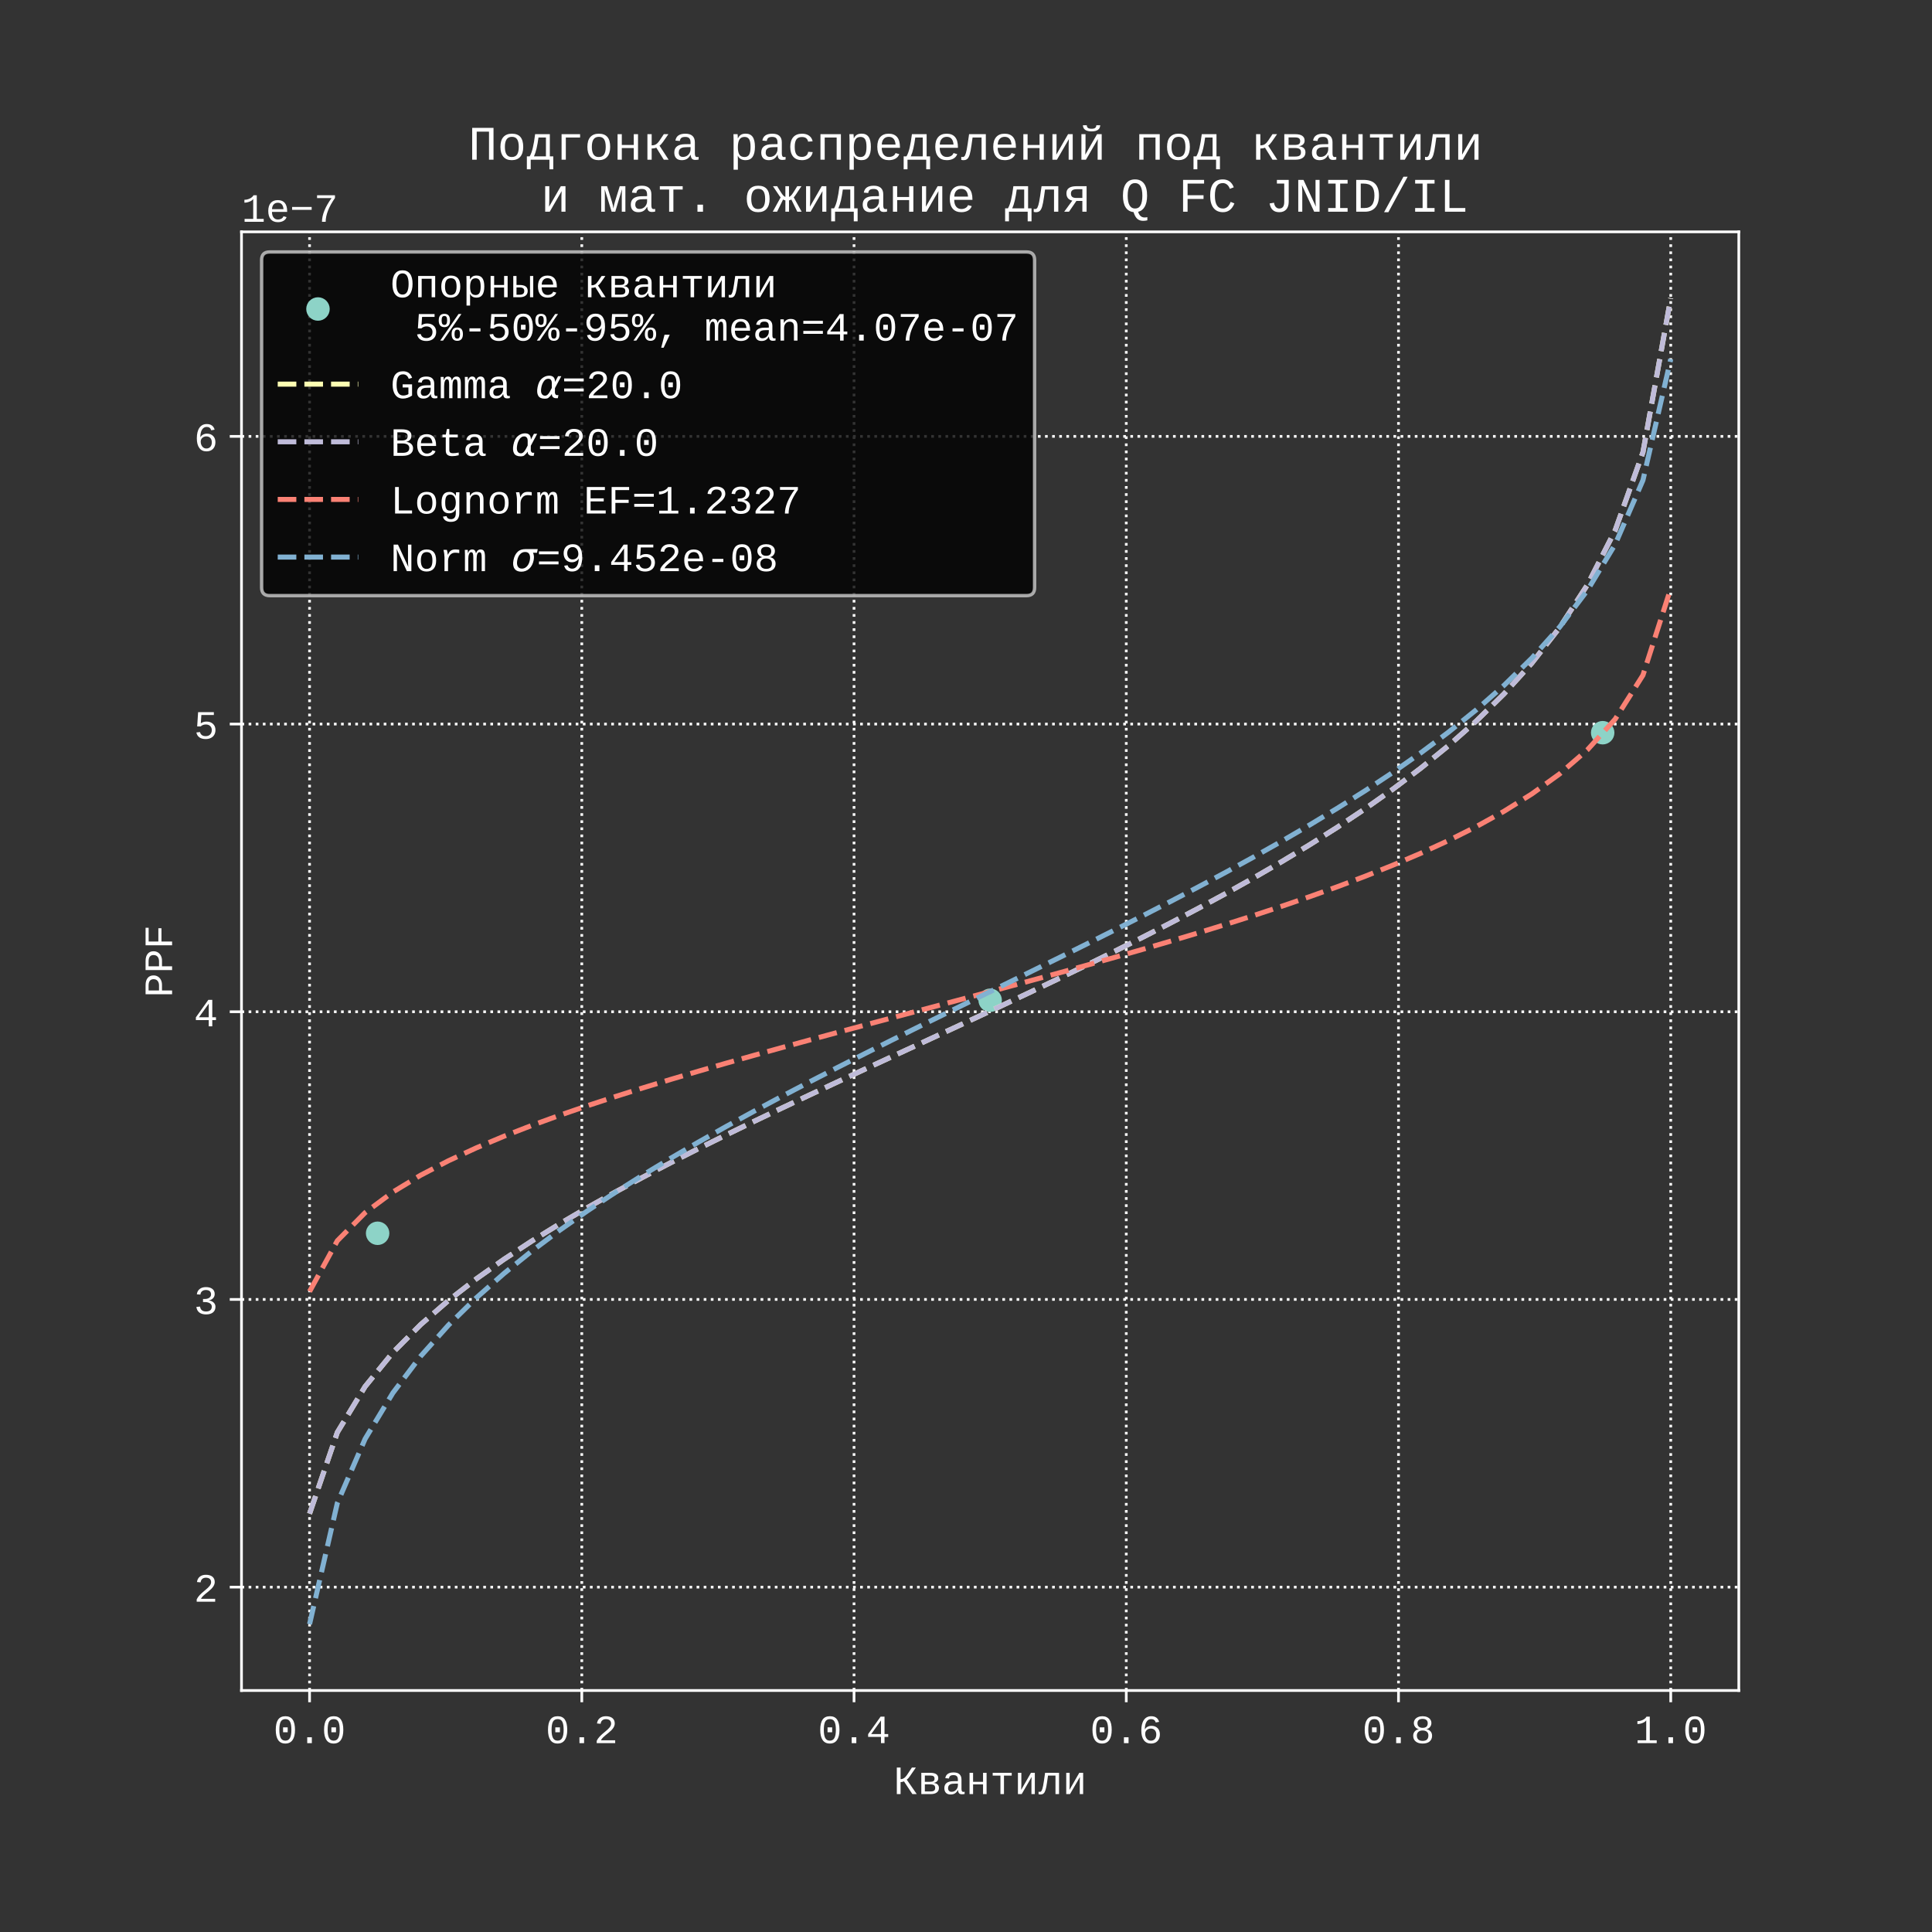 <?xml version="1.0" encoding="utf-8" standalone="no"?>
<!DOCTYPE svg PUBLIC "-//W3C//DTD SVG 1.1//EN"
  "http://www.w3.org/Graphics/SVG/1.1/DTD/svg11.dtd">
<!-- Created with matplotlib (https://matplotlib.org/) -->
<svg height="576pt" version="1.1" viewBox="0 0 576 576" width="576pt" xmlns="http://www.w3.org/2000/svg" xmlns:xlink="http://www.w3.org/1999/xlink">
 <rect x="0" y="0" width="576" height="576" fill="#333333" stroke="none"/>
 <defs>
  <style type="text/css">*{stroke-linecap:butt;stroke-linejoin:round;}</style>
 </defs>
 <g id="figure_1">
  <g id="patch_1">
   <path d="M 0 576 
L 576 576 
L 576 0 
L 0 0 
z
" style="fill:none;"/>
  </g>
  <g id="axes_1">
   <g id="patch_2">
    <path d="M 72 504 
L 518.4 504 
L 518.4 69.12 
L 72 69.12 
z
" style="fill:none;"/>
   </g>
   <g id="matplotlib.axis_1">
    <g id="xtick_1">
     <g id="line2d_1">
      <path clip-path="url(#p74352da0a6)" d="M 92.291 504 
L 92.291 69.12 
" style="fill:none;stroke:#ffffff;stroke-dasharray:0.8,1.32;stroke-dashoffset:0;stroke-width:0.8;"/>
     </g>
     <g id="line2d_2">
      <defs>
       <path d="M 0 0 
L 0 3.5 
" id="me92d7855a9" style="stroke:#ffffff;stroke-width:0.8;"/>
      </defs>
      <g>
       <use style="fill:#ffffff;stroke:#ffffff;stroke-width:0.8;" x="92.291" xlink:href="#me92d7855a9" y="504"/>
      </g>
     </g>
     <g id="text_1">
      <!-- 0.0 -->
      <g style="fill:#ffffff;" transform="translate(81.488 519.696)scale(0.12 -0.12)">
       <defs>
        <path d="M 53.859 32.953 
Q 53.859 16.453 47.781 7.734 
Q 41.703 -0.984 29.828 -0.984 
Q 17.969 -0.984 12.016 7.688 
Q 6.062 16.359 6.062 32.953 
Q 6.062 50 11.859 58.438 
Q 17.672 66.891 30.125 66.891 
Q 42.281 66.891 48.062 58.375 
Q 53.859 49.859 53.859 32.953 
z
M 44.922 32.953 
Q 44.922 47.125 41.469 53.438 
Q 38.031 59.766 30.125 59.766 
Q 22.016 59.766 18.469 53.516 
Q 14.938 47.266 14.938 32.953 
Q 14.938 19.047 18.531 12.625 
Q 22.125 6.203 29.938 6.203 
Q 37.703 6.203 41.312 12.797 
Q 44.922 19.391 44.922 32.953 
z
M 24.219 27.094 
L 24.219 39.266 
L 35.688 39.266 
L 35.688 27.094 
z
" id="LiberationMono-48"/>
        <path d="M 24.219 0 
L 24.219 14.594 
L 35.688 14.594 
L 35.688 0 
z
" id="LiberationMono-46"/>
       </defs>
       <use xlink:href="#LiberationMono-48"/>
       <use x="60.01" xlink:href="#LiberationMono-46"/>
       <use x="120.02" xlink:href="#LiberationMono-48"/>
      </g>
     </g>
    </g>
    <g id="xtick_2">
     <g id="line2d_3">
      <path clip-path="url(#p74352da0a6)" d="M 173.455 504 
L 173.455 69.12 
" style="fill:none;stroke:#ffffff;stroke-dasharray:0.8,1.32;stroke-dashoffset:0;stroke-width:0.8;"/>
     </g>
     <g id="line2d_4">
      <g>
       <use style="fill:#ffffff;stroke:#ffffff;stroke-width:0.8;" x="173.455" xlink:href="#me92d7855a9" y="504"/>
      </g>
     </g>
     <g id="text_2">
      <!-- 0.2 -->
      <g style="fill:#ffffff;" transform="translate(162.652 519.696)scale(0.12 -0.12)">
       <defs>
        <path d="M 7.031 0 
L 7.031 5.719 
Q 9.422 11.031 14.469 16.422 
Q 19.531 21.828 28.219 28.766 
Q 35.984 34.969 39.406 39.547 
Q 42.828 44.141 42.828 48.391 
Q 42.828 53.812 39.453 56.734 
Q 36.078 59.672 29.828 59.672 
Q 24.266 59.672 20.828 56.609 
Q 17.391 53.562 16.75 48.047 
L 7.766 48.875 
Q 8.734 57.172 14.547 62.031 
Q 20.359 66.891 29.828 66.891 
Q 40.234 66.891 46.047 62.203 
Q 51.859 57.516 51.859 48.922 
Q 51.859 43.312 48.141 37.719 
Q 44.438 32.125 37.062 26.266 
Q 27 18.266 23.109 14.469 
Q 19.234 10.688 17.625 7.125 
L 52.938 7.125 
L 52.938 0 
z
" id="LiberationMono-50"/>
       </defs>
       <use xlink:href="#LiberationMono-48"/>
       <use x="60.01" xlink:href="#LiberationMono-46"/>
       <use x="120.02" xlink:href="#LiberationMono-50"/>
      </g>
     </g>
    </g>
    <g id="xtick_3">
     <g id="line2d_5">
      <path clip-path="url(#p74352da0a6)" d="M 254.618 504 
L 254.618 69.12 
" style="fill:none;stroke:#ffffff;stroke-dasharray:0.8,1.32;stroke-dashoffset:0;stroke-width:0.8;"/>
     </g>
     <g id="line2d_6">
      <g>
       <use style="fill:#ffffff;stroke:#ffffff;stroke-width:0.8;" x="254.618" xlink:href="#me92d7855a9" y="504"/>
      </g>
     </g>
     <g id="text_3">
      <!-- 0.4 -->
      <g style="fill:#ffffff;" transform="translate(243.815 519.696)scale(0.12 -0.12)">
       <defs>
        <path d="M 45.75 15.578 
L 45.75 0 
L 36.969 0 
L 36.969 15.578 
L 5.031 15.578 
L 5.031 22.406 
L 36.031 65.875 
L 45.75 65.875 
L 45.75 22.516 
L 54.938 22.516 
L 54.938 15.578 
z
M 36.969 56.344 
L 12.547 22.516 
L 36.969 22.516 
z
" id="LiberationMono-52"/>
       </defs>
       <use xlink:href="#LiberationMono-48"/>
       <use x="60.01" xlink:href="#LiberationMono-46"/>
       <use x="120.02" xlink:href="#LiberationMono-52"/>
      </g>
     </g>
    </g>
    <g id="xtick_4">
     <g id="line2d_7">
      <path clip-path="url(#p74352da0a6)" d="M 335.782 504 
L 335.782 69.12 
" style="fill:none;stroke:#ffffff;stroke-dasharray:0.8,1.32;stroke-dashoffset:0;stroke-width:0.8;"/>
     </g>
     <g id="line2d_8">
      <g>
       <use style="fill:#ffffff;stroke:#ffffff;stroke-width:0.8;" x="335.782" xlink:href="#me92d7855a9" y="504"/>
      </g>
     </g>
     <g id="text_4">
      <!-- 0.6 -->
      <g style="fill:#ffffff;" transform="translate(324.979 519.696)scale(0.12 -0.12)">
       <defs>
        <path d="M 53.516 21.781 
Q 53.516 11.422 47.578 5.219 
Q 41.656 -0.984 31.297 -0.984 
Q 19.781 -0.984 13.578 7.438 
Q 7.375 15.875 7.375 31.344 
Q 7.375 48.344 13.812 57.609 
Q 20.266 66.891 31.984 66.891 
Q 47.562 66.891 51.609 52.875 
L 43.219 51.375 
Q 40.625 59.766 31.891 59.766 
Q 24.422 59.766 20.266 52.969 
Q 16.109 46.188 16.109 33.938 
Q 18.5 38.375 22.844 40.688 
Q 27.203 43.016 32.812 43.016 
Q 42.188 43.016 47.844 37.234 
Q 53.516 31.453 53.516 21.781 
z
M 44.578 21.391 
Q 44.578 28.422 40.844 32.328 
Q 37.109 36.234 30.719 36.234 
Q 27.094 36.234 23.875 34.594 
Q 20.656 32.953 18.828 30.047 
Q 17 27.156 17 23.484 
Q 17 16.062 20.922 11.078 
Q 24.859 6.109 31 6.109 
Q 37.203 6.109 40.891 10.203 
Q 44.578 14.312 44.578 21.391 
z
" id="LiberationMono-54"/>
       </defs>
       <use xlink:href="#LiberationMono-48"/>
       <use x="60.01" xlink:href="#LiberationMono-46"/>
       <use x="120.02" xlink:href="#LiberationMono-54"/>
      </g>
     </g>
    </g>
    <g id="xtick_5">
     <g id="line2d_9">
      <path clip-path="url(#p74352da0a6)" d="M 416.945 504 
L 416.945 69.12 
" style="fill:none;stroke:#ffffff;stroke-dasharray:0.8,1.32;stroke-dashoffset:0;stroke-width:0.8;"/>
     </g>
     <g id="line2d_10">
      <g>
       <use style="fill:#ffffff;stroke:#ffffff;stroke-width:0.8;" x="416.945" xlink:href="#me92d7855a9" y="504"/>
      </g>
     </g>
     <g id="text_5">
      <!-- 0.8 -->
      <g style="fill:#ffffff;" transform="translate(406.143 519.696)scale(0.12 -0.12)">
       <defs>
        <path d="M 53.422 18.453 
Q 53.422 9.469 47.344 4.234 
Q 41.266 -0.984 29.984 -0.984 
Q 18.953 -0.984 12.719 4.141 
Q 6.5 9.281 6.5 18.359 
Q 6.5 24.656 10.344 29.078 
Q 14.203 33.5 20.219 34.516 
L 20.219 34.719 
Q 14.75 36.031 11.422 40.281 
Q 8.109 44.531 8.109 50 
Q 8.109 54.781 10.812 58.688 
Q 13.531 62.594 18.453 64.734 
Q 23.391 66.891 29.781 66.891 
Q 36.469 66.891 41.453 64.719 
Q 46.438 62.547 49.062 58.688 
Q 51.703 54.828 51.703 49.906 
Q 51.703 44.391 48.328 40.141 
Q 44.969 35.891 39.5 34.812 
L 39.5 34.625 
Q 45.844 33.594 49.625 29.266 
Q 53.422 24.953 53.422 18.453 
z
M 42.578 49.422 
Q 42.578 54.828 39.281 57.594 
Q 35.984 60.359 29.781 60.359 
Q 23.781 60.359 20.438 57.562 
Q 17.094 54.781 17.094 49.422 
Q 17.094 44 20.453 41.016 
Q 23.828 38.031 29.891 38.031 
Q 42.578 38.031 42.578 49.422 
z
M 44.281 19.281 
Q 44.281 25.141 40.469 28.297 
Q 36.672 31.453 29.781 31.453 
Q 23.141 31.453 19.359 28.047 
Q 15.578 24.656 15.578 19.094 
Q 15.578 12.5 19.266 9.047 
Q 22.953 5.609 30.078 5.609 
Q 37.25 5.609 40.766 8.984 
Q 44.281 12.359 44.281 19.281 
z
" id="LiberationMono-56"/>
       </defs>
       <use xlink:href="#LiberationMono-48"/>
       <use x="60.01" xlink:href="#LiberationMono-46"/>
       <use x="120.02" xlink:href="#LiberationMono-56"/>
      </g>
     </g>
    </g>
    <g id="xtick_6">
     <g id="line2d_11">
      <path clip-path="url(#p74352da0a6)" d="M 498.109 504 
L 498.109 69.12 
" style="fill:none;stroke:#ffffff;stroke-dasharray:0.8,1.32;stroke-dashoffset:0;stroke-width:0.8;"/>
     </g>
     <g id="line2d_12">
      <g>
       <use style="fill:#ffffff;stroke:#ffffff;stroke-width:0.8;" x="498.109" xlink:href="#me92d7855a9" y="504"/>
      </g>
     </g>
     <g id="text_6">
      <!-- 1.0 -->
      <g style="fill:#ffffff;" transform="translate(487.306 519.696)scale(0.12 -0.12)">
       <defs>
        <path d="M 7.672 0 
L 7.672 7.078 
L 29.109 7.078 
L 29.109 56.938 
Q 27.297 53.125 20.531 50.297 
Q 13.766 47.469 7.234 47.469 
L 7.234 54.688 
Q 14.453 54.688 20.875 57.859 
Q 27.297 61.031 29.828 65.875 
L 37.938 65.875 
L 37.938 7.078 
L 55.172 7.078 
L 55.172 0 
z
" id="LiberationMono-49"/>
       </defs>
       <use xlink:href="#LiberationMono-49"/>
       <use x="60.01" xlink:href="#LiberationMono-46"/>
       <use x="120.02" xlink:href="#LiberationMono-48"/>
      </g>
     </g>
    </g>
    <g id="text_7">
     <!-- Квантили -->
     <g style="fill:#ffffff;" transform="translate(266.392 534.883)scale(0.12 -0.12)">
      <defs>
       <path d="M 8.203 65.875 
L 17.531 65.875 
L 17.531 37.109 
Q 22.078 37.109 25.922 39.578 
Q 29.781 42.047 33.344 47.359 
L 45.609 65.875 
L 55.469 65.875 
L 41.016 44.875 
Q 39.016 41.938 37.25 39.906 
Q 35.5 37.891 32.812 35.891 
L 57.672 0 
L 46.828 0 
L 25.984 31.594 
Q 24.219 30.859 21.719 30.297 
Q 19.234 29.734 17.531 29.734 
L 17.531 0 
L 8.203 0 
z
" id="LiberationMono-1050"/>
       <path d="M 31.594 52.828 
Q 41.359 52.828 46.234 49.406 
Q 51.125 46 51.125 39.594 
Q 51.125 35.016 48.281 31.984 
Q 45.453 28.953 40.234 27.984 
L 40.234 27.641 
Q 46.531 26.812 49.672 23.609 
Q 52.828 20.406 52.828 15.234 
Q 52.828 8.062 47.484 4.031 
Q 42.141 0 32.719 0 
L 9.031 0 
L 9.031 52.828 
z
M 17.828 6.5 
L 31.297 6.5 
Q 38.031 6.5 40.766 8.562 
Q 43.5 10.641 43.5 15.188 
Q 43.5 20.125 40.594 22.141 
Q 37.703 24.172 30.719 24.172 
L 17.828 24.172 
z
M 17.828 46.141 
L 17.828 30.516 
L 30.328 30.516 
Q 36.578 30.516 39.234 32.266 
Q 41.891 34.031 41.891 38.422 
Q 41.891 42.438 39.406 44.281 
Q 36.922 46.141 31 46.141 
z
" id="LiberationMono-1074"/>
       <path d="M 53.766 5.422 
Q 55.031 5.422 56.641 5.766 
L 56.641 0.297 
Q 53.328 -0.484 49.859 -0.484 
Q 44.969 -0.484 42.75 2.078 
Q 40.531 4.641 40.234 10.109 
L 39.938 10.109 
Q 36.766 4.203 32.438 1.609 
Q 28.125 -0.984 21.781 -0.984 
Q 14.062 -0.984 10.156 3.219 
Q 6.25 7.422 6.25 14.75 
Q 6.25 31.781 28.422 32.031 
L 39.938 32.234 
L 39.938 35.109 
Q 39.938 41.5 37.344 44.312 
Q 34.766 47.125 29.109 47.125 
Q 23.344 47.125 20.797 45.062 
Q 18.266 43.016 17.781 38.719 
L 8.594 39.547 
Q 10.844 53.812 29.25 53.812 
Q 39.016 53.812 43.922 49.234 
Q 48.828 44.672 48.828 36.031 
L 48.828 13.281 
Q 48.828 9.375 49.844 7.391 
Q 50.875 5.422 53.766 5.422 
z
M 24.031 5.719 
Q 28.719 5.719 32.328 7.953 
Q 35.938 10.203 37.938 13.953 
Q 39.938 17.719 39.938 21.734 
L 39.938 26.078 
L 30.672 25.875 
Q 24.906 25.781 21.875 24.609 
Q 18.844 23.438 17.156 21.016 
Q 15.484 18.609 15.484 14.594 
Q 15.484 10.594 17.656 8.156 
Q 19.828 5.719 24.031 5.719 
z
" id="LiberationMono-1072"/>
       <path d="M 17.625 52.828 
L 17.625 30.469 
L 42.391 30.469 
L 42.391 52.828 
L 51.172 52.828 
L 51.172 0 
L 42.391 0 
L 42.391 24.078 
L 17.625 24.078 
L 17.625 0 
L 8.844 0 
L 8.844 52.828 
z
" id="LiberationMono-1085"/>
       <path d="M 6.344 52.828 
L 53.609 52.828 
L 53.609 45.906 
L 34.375 45.906 
L 34.375 0 
L 25.594 0 
L 25.594 45.906 
L 6.344 45.906 
z
" id="LiberationMono-1090"/>
       <path d="M 17.531 52.828 
L 17.531 23.922 
L 17.047 10.406 
L 41.406 52.828 
L 51.031 52.828 
L 51.031 0 
L 42.625 0 
L 42.625 32.234 
Q 42.625 35.406 42.969 40.281 
L 43.109 42.625 
L 18.406 0 
L 9.031 0 
L 9.031 52.828 
z
" id="LiberationMono-1080"/>
       <path d="M 42.328 0 
L 42.328 45.906 
L 23.734 45.906 
L 21.484 29.984 
Q 19.734 17.438 17.797 10.906 
Q 15.875 4.391 12.969 1.703 
Q 10.062 -0.984 4.891 -0.984 
Q 2.438 -0.984 0.297 -0.344 
L 0.297 5.953 
Q 1.516 5.516 3.609 5.516 
Q 6.453 5.516 8.234 9.125 
Q 10.016 12.75 11.625 20.875 
Q 13.234 29 16.5 52.828 
L 51.172 52.828 
L 51.172 0 
z
" id="LiberationMono-1083"/>
      </defs>
      <use xlink:href="#LiberationMono-1050"/>
      <use x="60.01" xlink:href="#LiberationMono-1074"/>
      <use x="120.02" xlink:href="#LiberationMono-1072"/>
      <use x="180.029" xlink:href="#LiberationMono-1085"/>
      <use x="240.039" xlink:href="#LiberationMono-1090"/>
      <use x="300.049" xlink:href="#LiberationMono-1080"/>
      <use x="360.059" xlink:href="#LiberationMono-1083"/>
      <use x="420.068" xlink:href="#LiberationMono-1080"/>
     </g>
    </g>
   </g>
   <g id="matplotlib.axis_2">
    <g id="ytick_1">
     <g id="line2d_13">
      <path clip-path="url(#p74352da0a6)" d="M 72 473.181 
L 518.4 473.181 
" style="fill:none;stroke:#ffffff;stroke-dasharray:0.8,1.32;stroke-dashoffset:0;stroke-width:0.8;"/>
     </g>
     <g id="line2d_14">
      <defs>
       <path d="M 0 0 
L -3.5 0 
" id="m54ac529d4a" style="stroke:#ffffff;stroke-width:0.8;"/>
      </defs>
      <g>
       <use style="fill:#ffffff;stroke:#ffffff;stroke-width:0.8;" x="72" xlink:href="#m54ac529d4a" y="473.181"/>
      </g>
     </g>
     <g id="text_8">
      <!-- 2 -->
      <g style="fill:#ffffff;" transform="translate(57.798 477.529)scale(0.12 -0.12)">
       <use xlink:href="#LiberationMono-50"/>
      </g>
     </g>
    </g>
    <g id="ytick_2">
     <g id="line2d_15">
      <path clip-path="url(#p74352da0a6)" d="M 72 387.411 
L 518.4 387.411 
" style="fill:none;stroke:#ffffff;stroke-dasharray:0.8,1.32;stroke-dashoffset:0;stroke-width:0.8;"/>
     </g>
     <g id="line2d_16">
      <g>
       <use style="fill:#ffffff;stroke:#ffffff;stroke-width:0.8;" x="72" xlink:href="#m54ac529d4a" y="387.411"/>
      </g>
     </g>
     <g id="text_9">
      <!-- 3 -->
      <g style="fill:#ffffff;" transform="translate(57.798 391.759)scale(0.12 -0.12)">
       <defs>
        <path d="M 53.656 18.062 
Q 53.656 8.984 47.5 4 
Q 41.359 -0.984 30.328 -0.984 
Q 19.875 -0.984 13.625 3.75 
Q 7.375 8.5 6.25 17.672 
L 15.328 18.5 
Q 17.094 6.297 30.328 6.297 
Q 36.969 6.297 40.75 9.375 
Q 44.531 12.453 44.531 18.359 
Q 44.531 22.016 42.312 24.531 
Q 40.094 27.047 36.281 28.391 
Q 32.469 29.734 27.734 29.734 
L 22.75 29.734 
L 22.75 37.359 
L 27.547 37.359 
Q 31.734 37.359 35.219 38.75 
Q 38.719 40.141 40.719 42.672 
Q 42.719 45.219 42.719 48.688 
Q 42.719 53.859 39.469 56.766 
Q 36.234 59.672 29.828 59.672 
Q 24.031 59.672 20.438 56.688 
Q 16.844 53.719 16.266 48.297 
L 7.422 48.969 
Q 8.406 57.422 14.422 62.156 
Q 20.453 66.891 29.938 66.891 
Q 40.281 66.891 46.016 62.328 
Q 51.766 57.766 51.766 49.609 
Q 51.766 43.797 47.906 39.5 
Q 44.047 35.203 37.359 33.844 
L 37.359 33.641 
Q 44.734 32.812 49.188 28.469 
Q 53.656 24.125 53.656 18.062 
z
" id="LiberationMono-51"/>
       </defs>
       <use xlink:href="#LiberationMono-51"/>
      </g>
     </g>
    </g>
    <g id="ytick_3">
     <g id="line2d_17">
      <path clip-path="url(#p74352da0a6)" d="M 72 301.641 
L 518.4 301.641 
" style="fill:none;stroke:#ffffff;stroke-dasharray:0.8,1.32;stroke-dashoffset:0;stroke-width:0.8;"/>
     </g>
     <g id="line2d_18">
      <g>
       <use style="fill:#ffffff;stroke:#ffffff;stroke-width:0.8;" x="72" xlink:href="#m54ac529d4a" y="301.641"/>
      </g>
     </g>
     <g id="text_10">
      <!-- 4 -->
      <g style="fill:#ffffff;" transform="translate(57.798 305.99)scale(0.12 -0.12)">
       <use xlink:href="#LiberationMono-52"/>
      </g>
     </g>
    </g>
    <g id="ytick_4">
     <g id="line2d_19">
      <path clip-path="url(#p74352da0a6)" d="M 72 215.872 
L 518.4 215.872 
" style="fill:none;stroke:#ffffff;stroke-dasharray:0.8,1.32;stroke-dashoffset:0;stroke-width:0.8;"/>
     </g>
     <g id="line2d_20">
      <g>
       <use style="fill:#ffffff;stroke:#ffffff;stroke-width:0.8;" x="72" xlink:href="#m54ac529d4a" y="215.872"/>
      </g>
     </g>
     <g id="text_11">
      <!-- 5 -->
      <g style="fill:#ffffff;" transform="translate(57.798 220.22)scale(0.12 -0.12)">
       <defs>
        <path d="M 53.656 21.688 
Q 53.656 14.891 50.781 9.766 
Q 47.906 4.641 42.359 1.828 
Q 36.812 -0.984 29.25 -0.984 
Q 19.625 -0.984 13.719 3.219 
Q 7.812 7.422 6.25 15.375 
L 15.141 16.406 
Q 17.922 6.203 29.438 6.203 
Q 36.328 6.203 40.422 10.297 
Q 44.531 14.406 44.531 21.484 
Q 44.531 27.547 40.469 31.391 
Q 36.422 35.25 29.641 35.25 
Q 26.078 35.25 23 34.125 
Q 19.922 33.016 16.844 30.328 
L 8.25 30.328 
L 10.547 65.875 
L 49.656 65.875 
L 49.656 58.797 
L 18.656 58.797 
L 17.234 38.031 
Q 22.953 42.438 31.453 42.438 
Q 41.406 42.438 47.531 36.688 
Q 53.656 30.953 53.656 21.688 
z
" id="LiberationMono-53"/>
       </defs>
       <use xlink:href="#LiberationMono-53"/>
      </g>
     </g>
    </g>
    <g id="ytick_5">
     <g id="line2d_21">
      <path clip-path="url(#p74352da0a6)" d="M 72 130.102 
L 518.4 130.102 
" style="fill:none;stroke:#ffffff;stroke-dasharray:0.8,1.32;stroke-dashoffset:0;stroke-width:0.8;"/>
     </g>
     <g id="line2d_22">
      <g>
       <use style="fill:#ffffff;stroke:#ffffff;stroke-width:0.8;" x="72" xlink:href="#m54ac529d4a" y="130.102"/>
      </g>
     </g>
     <g id="text_12">
      <!-- 6 -->
      <g style="fill:#ffffff;" transform="translate(57.798 134.451)scale(0.12 -0.12)">
       <use xlink:href="#LiberationMono-54"/>
      </g>
     </g>
    </g>
    <g id="text_13">
     <!-- PPF -->
     <g style="fill:#ffffff;" transform="translate(51.308 297.363)rotate(-90)scale(0.12 -0.12)">
      <defs>
       <path d="M 54.641 46.141 
Q 54.641 40.047 51.734 35.25 
Q 48.828 30.469 43.422 27.781 
Q 38.031 25.094 30.953 25.094 
L 17.234 25.094 
L 17.234 0 
L 7.906 0 
L 7.906 65.875 
L 30.375 65.875 
Q 42 65.875 48.312 60.672 
Q 54.641 55.469 54.641 46.141 
z
M 45.266 46 
Q 45.266 58.406 29.25 58.406 
L 17.234 58.406 
L 17.234 32.469 
L 29.641 32.469 
Q 36.922 32.469 41.094 36.031 
Q 45.266 39.594 45.266 46 
z
" id="LiberationMono-80"/>
       <path d="M 18.797 58.25 
L 18.797 34.125 
L 51.812 34.125 
L 51.812 26.422 
L 18.797 26.422 
L 18.797 0 
L 9.469 0 
L 9.469 65.875 
L 52.984 65.875 
L 52.984 58.25 
z
" id="LiberationMono-70"/>
      </defs>
      <use xlink:href="#LiberationMono-80"/>
      <use x="60.01" xlink:href="#LiberationMono-80"/>
      <use x="120.02" xlink:href="#LiberationMono-70"/>
     </g>
    </g>
    <g id="text_14">
     <!-- 1e−7 -->
     <g style="fill:#ffffff;" transform="translate(72 66.12)scale(0.12 -0.12)">
      <defs>
       <path d="M 15.719 24.562 
Q 15.719 15.672 19.641 10.641 
Q 23.578 5.609 30.422 5.609 
Q 35.453 5.609 39.234 7.781 
Q 43.016 9.969 44.281 13.719 
L 52 11.531 
Q 49.859 5.469 44.109 2.234 
Q 38.375 -0.984 30.422 -0.984 
Q 18.891 -0.984 12.688 6.188 
Q 6.5 13.375 6.5 26.766 
Q 6.5 39.797 12.578 46.797 
Q 18.656 53.812 30.125 53.812 
Q 41.609 53.812 47.516 46.828 
Q 53.422 39.844 53.422 25.734 
L 53.422 24.562 
z
M 30.219 47.312 
Q 23.688 47.312 19.875 43.031 
Q 16.062 38.766 15.828 31.297 
L 44.344 31.297 
Q 42.969 47.312 30.219 47.312 
z
" id="LiberationMono-101"/>
       <path d="M 5.719 29.688 
L 5.719 36.812 
L 54.297 36.812 
L 54.297 29.688 
z
" id="LiberationMono-8722"/>
       <path d="M 52.203 59.078 
Q 29.109 25.875 29.109 0 
L 19.922 0 
Q 19.922 12.844 25.906 27.703 
Q 31.891 42.578 43.703 58.797 
L 7.719 58.797 
L 7.719 65.875 
L 52.203 65.875 
z
" id="LiberationMono-55"/>
      </defs>
      <use xlink:href="#LiberationMono-49"/>
      <use x="60.01" xlink:href="#LiberationMono-101"/>
      <use x="120.02" xlink:href="#LiberationMono-8722"/>
      <use x="180.029" xlink:href="#LiberationMono-55"/>
     </g>
    </g>
   </g>
   <g id="line2d_23">
    <defs>
     <path d="M 0 3 
C 0.796 3 1.559 2.684 2.121 2.121 
C 2.684 1.559 3 0.796 3 0 
C 3 -0.796 2.684 -1.559 2.121 -2.121 
C 1.559 -2.684 0.796 -3 0 -3 
C -0.796 -3 -1.559 -2.684 -2.121 -2.121 
C -2.684 -1.559 -3 -0.796 -3 0 
C -3 0.796 -2.684 1.559 -2.121 2.121 
C -1.559 2.684 -0.796 3 0 3 
z
" id="ma0e5ec8eaa" style="stroke:#8dd3c7;"/>
    </defs>
    <g clip-path="url(#p74352da0a6)">
     <use style="fill:#8dd3c7;stroke:#8dd3c7;" x="112.582" xlink:href="#ma0e5ec8eaa" y="367.684"/>
     <use style="fill:#8dd3c7;stroke:#8dd3c7;" x="295.2" xlink:href="#ma0e5ec8eaa" y="298.211"/>
     <use style="fill:#8dd3c7;stroke:#8dd3c7;" x="477.818" xlink:href="#ma0e5ec8eaa" y="218.445"/>
    </g>
   </g>
   <g id="line2d_24">
    <path clip-path="url(#p74352da0a6)" d="M 92.291 451.291 
L 100.573 427.035 
L 108.855 413.372 
L 117.137 403.225 
L 125.419 394.904 
L 133.701 387.713 
L 141.983 381.294 
L 150.265 375.435 
L 158.547 370 
L 166.829 364.894 
L 175.111 360.052 
L 183.393 355.421 
L 191.675 350.965 
L 199.957 346.65 
L 208.239 342.452 
L 216.521 338.35 
L 224.803 334.327 
L 233.085 330.366 
L 241.367 326.453 
L 249.649 322.577 
L 257.931 318.727 
L 266.213 314.891 
L 274.495 311.06 
L 282.777 307.223 
L 291.059 303.372 
L 299.341 299.497 
L 307.623 295.587 
L 315.905 291.633 
L 324.187 287.624 
L 332.469 283.548 
L 340.751 279.392 
L 349.033 275.143 
L 357.315 270.785 
L 365.597 266.301 
L 373.879 261.669 
L 382.161 256.866 
L 390.443 251.863 
L 398.725 246.626 
L 407.007 241.113 
L 415.289 235.27 
L 423.571 229.03 
L 431.853 222.302 
L 440.135 214.966 
L 448.417 206.849 
L 456.699 197.696 
L 464.981 187.104 
L 473.263 174.373 
L 481.545 158.113 
L 489.827 134.817 
L 498.109 88.887 
" style="fill:none;stroke:#feffb3;stroke-dasharray:5.55,2.4;stroke-dashoffset:0;stroke-width:1.5;"/>
   </g>
   <g id="line2d_25">
    <path clip-path="url(#p74352da0a6)" d="M 92.291 451.291 
L 100.573 427.035 
L 108.855 413.372 
L 117.137 403.225 
L 125.419 394.904 
L 133.701 387.713 
L 141.983 381.294 
L 150.265 375.435 
L 158.547 370 
L 166.829 364.894 
L 175.111 360.052 
L 183.393 355.421 
L 191.675 350.965 
L 199.957 346.65 
L 208.239 342.452 
L 216.521 338.35 
L 224.803 334.327 
L 233.085 330.366 
L 241.367 326.453 
L 249.649 322.577 
L 257.931 318.727 
L 266.213 314.891 
L 274.495 311.06 
L 282.777 307.223 
L 291.059 303.372 
L 299.341 299.497 
L 307.623 295.587 
L 315.905 291.633 
L 324.187 287.624 
L 332.469 283.548 
L 340.751 279.392 
L 349.033 275.143 
L 357.315 270.785 
L 365.597 266.301 
L 373.879 261.669 
L 382.161 256.866 
L 390.443 251.863 
L 398.725 246.626 
L 407.007 241.113 
L 415.289 235.27 
L 423.571 229.03 
L 431.853 222.302 
L 440.135 214.966 
L 448.417 206.849 
L 456.699 197.696 
L 464.981 187.104 
L 473.263 174.373 
L 481.545 158.113 
L 489.827 134.817 
L 498.109 88.887 
" style="fill:none;stroke:#bfbbd9;stroke-dasharray:5.55,2.4;stroke-dashoffset:0;stroke-width:1.5;"/>
   </g>
   <g id="line2d_26">
    <path clip-path="url(#p74352da0a6)" d="M 92.291 385.052 
L 100.573 369.911 
L 108.855 361.538 
L 117.137 355.383 
L 125.419 350.37 
L 133.701 346.062 
L 141.983 342.234 
L 150.265 338.753 
L 158.547 335.535 
L 166.829 332.52 
L 175.111 329.669 
L 183.393 326.95 
L 191.675 324.338 
L 199.957 321.814 
L 208.239 319.364 
L 216.521 316.974 
L 224.803 314.634 
L 233.085 312.334 
L 241.367 310.066 
L 249.649 307.822 
L 257.931 305.596 
L 266.213 303.382 
L 274.495 301.173 
L 282.777 298.964 
L 291.059 296.749 
L 299.341 294.523 
L 307.623 292.279 
L 315.905 290.013 
L 324.187 287.718 
L 332.469 285.386 
L 340.751 283.012 
L 349.033 280.587 
L 357.315 278.102 
L 365.597 275.548 
L 373.879 272.912 
L 382.161 270.181 
L 390.443 267.339 
L 398.725 264.367 
L 407.007 261.24 
L 415.289 257.93 
L 423.571 254.397 
L 431.853 250.592 
L 440.135 246.447 
L 448.417 241.863 
L 456.699 236.699 
L 464.981 230.728 
L 473.263 223.555 
L 481.545 214.401 
L 489.827 201.291 
L 498.109 175.434 
" style="fill:none;stroke:#fa8174;stroke-dasharray:5.55,2.4;stroke-dashoffset:0;stroke-width:1.5;"/>
   </g>
   <g id="line2d_27">
    <path clip-path="url(#p74352da0a6)" d="M 92.291 484.233 
L 100.573 448.112 
L 108.855 428.985 
L 117.137 415.279 
L 125.419 404.332 
L 133.701 395.071 
L 141.983 386.953 
L 150.265 379.66 
L 158.547 372.991 
L 166.829 366.808 
L 175.111 361.014 
L 183.393 355.535 
L 191.675 350.318 
L 199.957 345.318 
L 208.239 340.5 
L 216.521 335.836 
L 224.803 331.301 
L 233.085 326.875 
L 241.367 322.541 
L 249.649 318.282 
L 257.931 314.084 
L 266.213 309.936 
L 274.495 305.825 
L 282.777 301.74 
L 291.059 297.67 
L 299.341 293.605 
L 307.623 289.536 
L 315.905 285.45 
L 324.187 281.339 
L 332.469 277.191 
L 340.751 272.993 
L 349.033 268.735 
L 357.315 264.4 
L 365.597 259.974 
L 373.879 255.439 
L 382.161 250.775 
L 390.443 245.957 
L 398.725 240.957 
L 407.007 235.74 
L 415.289 230.262 
L 423.571 224.467 
L 431.853 218.284 
L 440.135 211.615 
L 448.417 204.322 
L 456.699 196.204 
L 464.981 186.944 
L 473.263 175.996 
L 481.545 162.291 
L 489.827 143.163 
L 498.109 107.042 
" style="fill:none;stroke:#81b1d2;stroke-dasharray:5.55,2.4;stroke-dashoffset:0;stroke-width:1.5;"/>
   </g>
   <g id="patch_3">
    <path d="M 72 504 
L 72 69.12 
" style="fill:none;stroke:#ffffff;stroke-linecap:square;stroke-linejoin:miter;stroke-width:0.8;"/>
   </g>
   <g id="patch_4">
    <path d="M 518.4 504 
L 518.4 69.12 
" style="fill:none;stroke:#ffffff;stroke-linecap:square;stroke-linejoin:miter;stroke-width:0.8;"/>
   </g>
   <g id="patch_5">
    <path d="M 72 504 
L 518.4 504 
" style="fill:none;stroke:#ffffff;stroke-linecap:square;stroke-linejoin:miter;stroke-width:0.8;"/>
   </g>
   <g id="patch_6">
    <path d="M 72 69.12 
L 518.4 69.12 
" style="fill:none;stroke:#ffffff;stroke-linecap:square;stroke-linejoin:miter;stroke-width:0.8;"/>
   </g>
   <g id="text_15">
    <!-- Подгонка распределений под квантили  -->
    <g style="fill:#ffffff;" transform="translate(139.639 47.609)scale(0.144 -0.144)">
     <defs>
      <path d="M 42.719 0 
L 42.719 58.062 
L 17.234 58.062 
L 17.234 0 
L 7.906 0 
L 7.906 65.875 
L 52.047 65.875 
L 52.047 0 
z
" id="LiberationMono-1055"/>
      <path d="M 53.562 26.469 
Q 53.562 13.141 47.438 6.078 
Q 41.312 -0.984 29.734 -0.984 
Q 18.406 -0.984 12.375 6.141 
Q 6.344 13.281 6.344 26.469 
Q 6.344 40.094 12.516 46.953 
Q 18.703 53.812 30.031 53.812 
Q 41.938 53.812 47.75 47.016 
Q 53.562 40.234 53.562 26.469 
z
M 44.344 26.469 
Q 44.344 36.969 40.984 42.141 
Q 37.641 47.312 30.172 47.312 
Q 22.609 47.312 19.094 42.031 
Q 15.578 36.766 15.578 26.469 
Q 15.578 16.219 19.094 10.859 
Q 22.609 5.516 29.641 5.516 
Q 37.406 5.516 40.875 10.734 
Q 44.344 15.969 44.344 26.469 
z
" id="LiberationMono-1086"/>
      <path d="M 40.578 45.906 
L 25.141 45.906 
Q 23.391 32.859 21.172 23.312 
Q 18.953 13.766 15.828 6.938 
L 40.578 6.938 
z
M 55.766 -19.922 
L 47.797 -19.922 
L 47.797 0 
L 9.031 0 
L 9.031 -19.922 
L 1.078 -19.922 
L 1.078 6.938 
L 6.891 6.938 
Q 10.688 13.188 13.375 24.406 
Q 16.062 35.641 18.172 52.828 
L 48.641 52.828 
L 48.641 6.938 
L 55.766 6.938 
z
" id="LiberationMono-1076"/>
      <path d="M 51.266 52.828 
L 51.266 45.906 
L 21.734 45.906 
L 21.734 0 
L 12.938 0 
L 12.938 52.828 
z
" id="LiberationMono-1075"/>
      <path d="M 10.641 52.828 
L 19.438 52.828 
L 19.438 29.688 
Q 24.953 29.688 28.562 31.984 
Q 32.172 34.281 35.797 39.703 
L 44.578 52.828 
L 54.047 52.828 
L 43.016 36.969 
Q 39.203 31.547 35.688 29 
L 54.5 0 
L 44.531 0 
L 29.047 24.859 
Q 27.391 24.125 24.703 23.625 
Q 22.016 23.141 19.438 23.141 
L 19.438 0 
L 10.641 0 
z
" id="LiberationMono-1082"/>
      <path id="LiberationMono-32"/>
      <path d="M 53.219 26.656 
Q 53.219 -0.984 34.078 -0.984 
Q 22.078 -0.984 17.922 8.016 
L 17.672 8.016 
Q 17.875 7.625 17.875 -0.094 
L 17.875 -20.75 
L 9.031 -20.75 
L 9.031 41.891 
Q 9.031 50.203 8.734 52.828 
L 17.281 52.828 
Q 17.328 52.641 17.422 51.391 
Q 17.531 50.141 17.656 47.719 
Q 17.781 45.312 17.781 44.141 
L 17.969 44.141 
Q 20.406 49.266 24.188 51.578 
Q 27.984 53.906 34.078 53.906 
Q 43.75 53.906 48.484 47.234 
Q 53.219 40.578 53.219 26.656 
z
M 44.141 26.656 
Q 44.141 37.703 41.156 42.406 
Q 38.188 47.125 31.781 47.125 
Q 24.422 47.125 21.141 41.766 
Q 17.875 36.422 17.875 25.594 
Q 17.875 15.188 21.141 10.344 
Q 24.422 5.516 31.688 5.516 
Q 38.188 5.516 41.156 10.438 
Q 44.141 15.375 44.141 26.656 
z
" id="LiberationMono-1088"/>
      <path d="M 6.344 26.469 
Q 6.344 39.656 12.641 46.734 
Q 18.953 53.812 30.859 53.812 
Q 39.75 53.812 45.5 49.531 
Q 51.266 45.266 52.641 38.031 
L 43.266 37.359 
Q 42.484 41.797 39.359 44.359 
Q 36.234 46.922 30.469 46.922 
Q 22.75 46.922 19.156 42.141 
Q 15.578 37.359 15.578 26.656 
Q 15.578 15.828 19.156 10.812 
Q 22.75 5.812 30.422 5.812 
Q 35.688 5.812 39.156 8.391 
Q 42.625 10.984 43.453 16.312 
L 52.734 15.719 
Q 52.094 11.031 49.188 7.203 
Q 46.297 3.375 41.5 1.188 
Q 36.719 -0.984 30.812 -0.984 
Q 18.844 -0.984 12.594 6.047 
Q 6.344 13.094 6.344 26.469 
z
" id="LiberationMono-1089"/>
      <path d="M 51.172 52.828 
L 51.172 0 
L 42.391 0 
L 42.391 45.906 
L 17.625 45.906 
L 17.625 0 
L 8.844 0 
L 8.844 52.828 
z
" id="LiberationMono-1087"/>
      <path d="M 15.719 24.562 
Q 15.719 15.672 19.641 10.641 
Q 23.578 5.609 30.422 5.609 
Q 35.453 5.609 39.234 7.781 
Q 43.016 9.969 44.281 13.719 
L 52 11.531 
Q 49.859 5.469 44.109 2.234 
Q 38.375 -0.984 30.422 -0.984 
Q 18.891 -0.984 12.688 6.188 
Q 6.5 13.375 6.5 26.766 
Q 6.5 39.797 12.578 46.797 
Q 18.656 53.812 30.125 53.812 
Q 41.609 53.812 47.516 46.828 
Q 53.422 39.844 53.422 25.734 
L 53.422 24.562 
z
M 30.219 47.312 
Q 23.688 47.312 19.875 43.031 
Q 16.062 38.766 15.828 31.297 
L 44.344 31.297 
Q 42.969 47.312 30.219 47.312 
z
" id="LiberationMono-1077"/>
      <path d="M 17.531 52.828 
L 17.531 23.922 
L 17.047 10.406 
L 41.406 52.828 
L 51.031 52.828 
L 51.031 0 
L 42.625 0 
L 42.625 32.234 
Q 42.625 35.406 42.969 40.281 
L 43.109 42.625 
L 18.406 0 
L 9.031 0 
L 9.031 52.828 
z
M 30.031 58.594 
Q 12.547 58.594 12.109 71.297 
L 20.125 71.297 
Q 20.359 67.531 22.609 65.766 
Q 24.859 64.016 30.031 64.016 
Q 35.156 64.016 37.422 65.766 
Q 39.703 67.531 39.938 71.297 
L 47.953 71.297 
Q 47.516 58.594 30.031 58.594 
z
" id="LiberationMono-1081"/>
     </defs>
     <use xlink:href="#LiberationMono-1055"/>
     <use x="60.01" xlink:href="#LiberationMono-1086"/>
     <use x="120.02" xlink:href="#LiberationMono-1076"/>
     <use x="180.029" xlink:href="#LiberationMono-1075"/>
     <use x="240.039" xlink:href="#LiberationMono-1086"/>
     <use x="300.049" xlink:href="#LiberationMono-1085"/>
     <use x="360.059" xlink:href="#LiberationMono-1082"/>
     <use x="420.068" xlink:href="#LiberationMono-1072"/>
     <use x="480.078" xlink:href="#LiberationMono-32"/>
     <use x="540.088" xlink:href="#LiberationMono-1088"/>
     <use x="600.098" xlink:href="#LiberationMono-1072"/>
     <use x="660.107" xlink:href="#LiberationMono-1089"/>
     <use x="720.117" xlink:href="#LiberationMono-1087"/>
     <use x="780.127" xlink:href="#LiberationMono-1088"/>
     <use x="840.137" xlink:href="#LiberationMono-1077"/>
     <use x="900.146" xlink:href="#LiberationMono-1076"/>
     <use x="960.156" xlink:href="#LiberationMono-1077"/>
     <use x="1020.166" xlink:href="#LiberationMono-1083"/>
     <use x="1080.176" xlink:href="#LiberationMono-1077"/>
     <use x="1140.186" xlink:href="#LiberationMono-1085"/>
     <use x="1200.195" xlink:href="#LiberationMono-1080"/>
     <use x="1260.205" xlink:href="#LiberationMono-1081"/>
     <use x="1320.215" xlink:href="#LiberationMono-32"/>
     <use x="1380.225" xlink:href="#LiberationMono-1087"/>
     <use x="1440.234" xlink:href="#LiberationMono-1086"/>
     <use x="1500.244" xlink:href="#LiberationMono-1076"/>
     <use x="1560.254" xlink:href="#LiberationMono-32"/>
     <use x="1620.264" xlink:href="#LiberationMono-1082"/>
     <use x="1680.273" xlink:href="#LiberationMono-1074"/>
     <use x="1740.283" xlink:href="#LiberationMono-1072"/>
     <use x="1800.293" xlink:href="#LiberationMono-1085"/>
     <use x="1860.303" xlink:href="#LiberationMono-1090"/>
     <use x="1920.312" xlink:href="#LiberationMono-1080"/>
     <use x="1980.322" xlink:href="#LiberationMono-1083"/>
     <use x="2040.332" xlink:href="#LiberationMono-1080"/>
     <use x="2100.342" xlink:href="#LiberationMono-32"/>
    </g>
    <!--  и мат. ожидание для Q FC JNID/IL -->
    <g style="fill:#ffffff;" transform="translate(152.603 63.12)scale(0.144 -0.144)">
     <defs>
      <path d="M 47.562 0 
L 47.562 35.359 
Q 47.562 37.938 47.953 46.531 
L 34.031 0 
L 26.562 0 
L 12.203 46.438 
Q 12.5 42.781 12.5 35.359 
L 12.5 0 
L 4.984 0 
L 4.984 52.828 
L 17.188 52.828 
L 26.953 21.531 
Q 29.547 13.281 30.281 6.594 
Q 31.344 14.359 33.594 21.531 
L 43.359 52.828 
L 55.031 52.828 
L 55.031 0 
z
" id="LiberationMono-1084"/>
      <path d="M 26.219 0 
L 26.219 23.438 
Q 24.75 23.641 23.406 24.188 
Q 22.078 24.75 21.438 25.25 
L 9.078 0 
L 0.047 0 
L 16.406 29.688 
Q 15.375 30.812 13.906 32.781 
Q 12.453 34.766 0.484 52.828 
L 9.188 52.828 
L 16.406 41.156 
Q 19.578 36.078 21.766 33.734 
Q 23.969 31.391 26.219 30.562 
L 26.219 52.828 
L 33.734 52.828 
L 33.734 30.562 
Q 36.078 31.453 38.25 33.812 
Q 40.438 36.188 43.562 41.156 
L 50.781 52.828 
L 59.469 52.828 
L 48.922 36.969 
Q 45.453 31.781 43.5 29.688 
L 59.906 0 
L 50.875 0 
L 38.531 25.25 
Q 37.938 24.812 36.594 24.219 
Q 35.25 23.641 33.734 23.438 
L 33.734 0 
z
" id="LiberationMono-1078"/>
      <path d="M 28.656 22.359 
L 13.281 0 
L 3.375 0 
L 20.172 23 
Q 8.016 25.531 8.016 38.234 
Q 8.016 45.516 13.281 49.172 
Q 18.562 52.828 28.656 52.828 
L 49.75 52.828 
L 49.75 0 
L 40.969 0 
L 40.969 22.359 
z
M 40.969 46.625 
L 29.547 46.625 
Q 23.188 46.625 20.25 44.375 
Q 17.328 42.141 17.328 37.594 
Q 17.328 33.016 19.938 30.734 
Q 22.562 28.469 28.609 28.469 
L 40.969 28.469 
z
" id="LiberationMono-1103"/>
      <path d="M 54.984 33.25 
Q 54.984 19.094 50.172 10.516 
Q 45.359 1.953 36.422 -0.203 
Q 38.422 -6.344 41.688 -9.125 
Q 44.969 -11.922 49.906 -11.922 
Q 52.594 -11.922 55.516 -11.281 
L 55.516 -17.828 
Q 50.984 -18.891 46.828 -18.891 
Q 39.5 -18.891 34.734 -14.766 
Q 29.984 -10.641 26.906 -0.781 
Q 16.219 0.297 10.594 8.953 
Q 4.984 17.625 4.984 33.25 
Q 4.984 49.703 11.328 58.297 
Q 17.672 66.891 30.031 66.891 
Q 42.094 66.891 48.531 58.422 
Q 54.984 49.953 54.984 33.25 
z
M 45.172 33.25 
Q 45.172 59.281 30.031 59.281 
Q 14.797 59.281 14.797 33.25 
Q 14.797 20.062 18.656 13.328 
Q 22.516 6.594 29.984 6.594 
Q 37.938 6.594 41.547 13.422 
Q 45.172 20.266 45.172 33.25 
z
" id="LiberationMono-81"/>
      <path d="M 15.328 33.25 
Q 15.328 19.922 19.5 13.25 
Q 23.688 6.594 32.281 6.594 
Q 37.203 6.594 41.203 9.938 
Q 45.219 13.281 48 20.359 
L 55.766 17.188 
Q 48.484 -0.984 32.172 -0.984 
Q 19.344 -0.984 12.422 7.859 
Q 5.516 16.703 5.516 33.25 
Q 5.516 66.891 31.688 66.891 
Q 48.25 66.891 54.438 50.531 
L 46.234 47.359 
Q 44.438 52.875 40.594 56.078 
Q 36.766 59.281 31.734 59.281 
Q 23.391 59.281 19.359 52.984 
Q 15.328 46.688 15.328 33.25 
z
" id="LiberationMono-67"/>
      <path d="M 48.141 20.516 
Q 48.141 10.297 43.016 4.656 
Q 37.891 -0.984 28.609 -0.984 
Q 20.266 -0.984 15.281 3.359 
Q 10.297 7.719 8.594 17.094 
L 17.719 18.609 
Q 18.609 12.844 21.453 9.719 
Q 24.312 6.594 28.656 6.594 
Q 38.875 6.594 38.875 20.312 
L 38.875 58.25 
L 23.688 58.25 
L 23.688 65.875 
L 48.141 65.875 
z
" id="LiberationMono-74"/>
      <path d="M 40.828 0 
L 15.438 55.172 
Q 16.219 46.781 16.219 42.781 
L 16.219 0 
L 7.906 0 
L 7.906 65.875 
L 18.75 65.875 
L 44.531 10.297 
Q 43.656 17.328 43.656 23.688 
L 43.656 65.875 
L 52.047 65.875 
L 52.047 0 
z
" id="LiberationMono-78"/>
      <path d="M 9.859 65.875 
L 50.047 65.875 
L 50.047 58.25 
L 34.625 58.25 
L 34.625 7.625 
L 50.047 7.625 
L 50.047 0 
L 9.859 0 
L 9.859 7.625 
L 25.297 7.625 
L 25.297 58.25 
L 9.859 58.25 
z
" id="LiberationMono-73"/>
      <path d="M 54.938 33.594 
Q 54.938 17.438 47.438 8.719 
Q 39.938 0 25.984 0 
L 7.906 0 
L 7.906 65.875 
L 23.094 65.875 
Q 39.156 65.875 47.047 57.844 
Q 54.938 49.812 54.938 33.594 
z
M 45.562 33.594 
Q 45.562 46.484 40.188 52.359 
Q 34.812 58.25 23.141 58.25 
L 17.234 58.25 
L 17.234 7.625 
L 25.141 7.625 
Q 35.5 7.625 40.531 14.109 
Q 45.562 20.609 45.562 33.594 
z
" id="LiberationMono-68"/>
      <path d="M 5.562 -0.984 
L 45.656 72.469 
L 54.344 72.469 
L 14.453 -0.984 
z
" id="LiberationMono-47"/>
      <path d="M 11.578 0 
L 11.578 65.875 
L 20.906 65.875 
L 20.906 7.625 
L 53.719 7.625 
L 53.719 0 
z
" id="LiberationMono-76"/>
     </defs>
     <use xlink:href="#LiberationMono-32"/>
     <use x="60.01" xlink:href="#LiberationMono-1080"/>
     <use x="120.02" xlink:href="#LiberationMono-32"/>
     <use x="180.029" xlink:href="#LiberationMono-1084"/>
     <use x="240.039" xlink:href="#LiberationMono-1072"/>
     <use x="300.049" xlink:href="#LiberationMono-1090"/>
     <use x="360.059" xlink:href="#LiberationMono-46"/>
     <use x="420.068" xlink:href="#LiberationMono-32"/>
     <use x="480.078" xlink:href="#LiberationMono-1086"/>
     <use x="540.088" xlink:href="#LiberationMono-1078"/>
     <use x="600.098" xlink:href="#LiberationMono-1080"/>
     <use x="660.107" xlink:href="#LiberationMono-1076"/>
     <use x="720.117" xlink:href="#LiberationMono-1072"/>
     <use x="780.127" xlink:href="#LiberationMono-1085"/>
     <use x="840.137" xlink:href="#LiberationMono-1080"/>
     <use x="900.146" xlink:href="#LiberationMono-1077"/>
     <use x="960.156" xlink:href="#LiberationMono-32"/>
     <use x="1020.166" xlink:href="#LiberationMono-1076"/>
     <use x="1080.176" xlink:href="#LiberationMono-1083"/>
     <use x="1140.186" xlink:href="#LiberationMono-1103"/>
     <use x="1200.195" xlink:href="#LiberationMono-32"/>
     <use x="1260.205" xlink:href="#LiberationMono-81"/>
     <use x="1320.215" xlink:href="#LiberationMono-32"/>
     <use x="1380.225" xlink:href="#LiberationMono-70"/>
     <use x="1440.234" xlink:href="#LiberationMono-67"/>
     <use x="1500.244" xlink:href="#LiberationMono-32"/>
     <use x="1560.254" xlink:href="#LiberationMono-74"/>
     <use x="1620.264" xlink:href="#LiberationMono-78"/>
     <use x="1680.273" xlink:href="#LiberationMono-73"/>
     <use x="1740.283" xlink:href="#LiberationMono-68"/>
     <use x="1800.293" xlink:href="#LiberationMono-47"/>
     <use x="1860.303" xlink:href="#LiberationMono-73"/>
     <use x="1920.312" xlink:href="#LiberationMono-76"/>
    </g>
   </g>
   <g id="legend_1">
    <g id="patch_7">
     <path d="M 80.4 177.577 
L 306.049 177.577 
Q 308.449 177.577 308.449 175.177 
L 308.449 77.52 
Q 308.449 75.12 306.049 75.12 
L 80.4 75.12 
Q 78 75.12 78 77.52 
L 78 175.177 
Q 78 177.577 80.4 177.577 
z
" style="opacity:0.8;stroke:#cccccc;stroke-linejoin:miter;"/>
    </g>
    <g id="line2d_28"/>
    <g id="line2d_29">
     <g>
      <use style="fill:#8dd3c7;stroke:#8dd3c7;" x="94.8" xlink:href="#ma0e5ec8eaa" y="92.124"/>
     </g>
    </g>
    <g id="text_16">
     <!-- Опорные квантили  -->
     <g style="fill:#ffffff;" transform="translate(116.4 88.616)scale(0.12 -0.12)">
      <defs>
       <path d="M 54.984 33.25 
Q 54.984 16.797 48.516 7.906 
Q 42.047 -0.984 29.938 -0.984 
Q 17.781 -0.984 11.375 7.75 
Q 4.984 16.5 4.984 33.25 
Q 4.984 49.703 11.328 58.297 
Q 17.672 66.891 30.031 66.891 
Q 42.094 66.891 48.531 58.422 
Q 54.984 49.953 54.984 33.25 
z
M 45.172 33.25 
Q 45.172 59.281 30.031 59.281 
Q 14.797 59.281 14.797 33.25 
Q 14.797 20.062 18.656 13.328 
Q 22.516 6.594 29.984 6.594 
Q 37.938 6.594 41.547 13.422 
Q 45.172 20.266 45.172 33.25 
z
" id="LiberationMono-1054"/>
       <path d="M 20.75 30.469 
Q 30.766 30.469 35.891 26.875 
Q 41.016 23.297 41.016 15.531 
Q 41.016 8.016 35.734 4 
Q 30.469 0 20.797 0 
L 5.172 0 
L 5.172 52.828 
L 13.188 52.828 
L 13.188 30.469 
z
M 13.188 6.203 
L 20.75 6.203 
Q 26.859 6.203 29.656 8.5 
Q 32.469 10.797 32.469 15.531 
Q 32.469 20.125 29.703 22.234 
Q 26.953 24.359 20.797 24.359 
L 13.188 24.359 
z
M 46.781 0 
L 46.781 52.828 
L 54.781 52.828 
L 54.781 0 
z
" id="LiberationMono-1099"/>
      </defs>
      <use xlink:href="#LiberationMono-1054"/>
      <use x="60.01" xlink:href="#LiberationMono-1087"/>
      <use x="120.02" xlink:href="#LiberationMono-1086"/>
      <use x="180.029" xlink:href="#LiberationMono-1088"/>
      <use x="240.039" xlink:href="#LiberationMono-1085"/>
      <use x="300.049" xlink:href="#LiberationMono-1099"/>
      <use x="360.059" xlink:href="#LiberationMono-1077"/>
      <use x="420.068" xlink:href="#LiberationMono-32"/>
      <use x="480.078" xlink:href="#LiberationMono-1082"/>
      <use x="540.088" xlink:href="#LiberationMono-1074"/>
      <use x="600.098" xlink:href="#LiberationMono-1072"/>
      <use x="660.107" xlink:href="#LiberationMono-1085"/>
      <use x="720.117" xlink:href="#LiberationMono-1090"/>
      <use x="780.127" xlink:href="#LiberationMono-1080"/>
      <use x="840.137" xlink:href="#LiberationMono-1083"/>
      <use x="900.146" xlink:href="#LiberationMono-1080"/>
      <use x="960.156" xlink:href="#LiberationMono-32"/>
     </g>
     <!--  5%-50%-95%, mean=4.07e-07 -->
     <g style="fill:#ffffff;" transform="translate(116.4 101.542)scale(0.12 -0.12)">
      <defs>
       <path d="M 10.797 0 
L 3.719 0 
L 49.219 66.062 
L 56.391 66.062 
z
M 14.203 66.453 
Q 28.031 66.453 28.031 50.047 
Q 28.031 41.891 24.469 37.641 
Q 20.906 33.406 14.016 33.406 
Q 7.125 33.406 3.562 37.594 
Q 0 41.797 0 50.047 
Q 0 58.203 3.422 62.328 
Q 6.844 66.453 14.203 66.453 
z
M 20.844 50.047 
Q 20.844 55.859 19.312 58.516 
Q 17.781 61.188 14.156 61.188 
Q 10.406 61.188 8.781 58.594 
Q 7.172 56 7.172 50.047 
Q 7.172 44.391 8.781 41.656 
Q 10.406 38.922 14.109 38.922 
Q 17.578 38.922 19.203 41.625 
Q 20.844 44.344 20.844 50.047 
z
M 46.234 32.469 
Q 60.062 32.469 60.062 16.062 
Q 60.062 7.906 56.5 3.656 
Q 52.938 -0.594 46.047 -0.594 
Q 39.156 -0.594 35.594 3.609 
Q 32.031 7.812 32.031 16.062 
Q 32.031 24.219 35.453 28.344 
Q 38.875 32.469 46.234 32.469 
z
M 52.875 16.062 
Q 52.875 21.875 51.344 24.531 
Q 49.812 27.203 46.188 27.203 
Q 42.438 27.203 40.812 24.609 
Q 39.203 22.016 39.203 16.062 
Q 39.203 10.406 40.812 7.672 
Q 42.438 4.938 46.141 4.938 
Q 49.609 4.938 51.234 7.641 
Q 52.875 10.359 52.875 16.062 
z
" id="LiberationMono-37"/>
       <path d="M 16.312 22.656 
L 16.312 30.469 
L 43.656 30.469 
L 43.656 22.656 
z
" id="LiberationMono-45"/>
       <path d="M 53.078 34.328 
Q 53.078 17.438 46.578 8.219 
Q 40.094 -0.984 28.172 -0.984 
Q 20.125 -0.984 15.266 2.406 
Q 10.406 5.812 8.297 13.375 
L 16.703 14.703 
Q 19.344 6.109 28.328 6.109 
Q 35.844 6.109 40.062 12.922 
Q 44.281 19.734 44.391 31.734 
Q 42.438 27.344 37.688 24.672 
Q 32.953 22.016 27.297 22.016 
Q 18.062 22.016 12.469 28.234 
Q 6.891 34.469 6.891 44.484 
Q 6.891 54.828 13.016 60.859 
Q 19.141 66.891 29.781 66.891 
Q 53.078 66.891 53.078 34.328 
z
M 43.5 42.094 
Q 43.5 49.953 39.594 54.859 
Q 35.688 59.766 29.5 59.766 
Q 23.141 59.766 19.484 55.516 
Q 15.828 51.266 15.828 44.484 
Q 15.828 37.5 19.484 33.219 
Q 23.141 28.953 29.391 28.953 
Q 33.109 28.953 36.406 30.641 
Q 39.703 32.328 41.594 35.328 
Q 43.5 38.328 43.5 42.094 
z
" id="LiberationMono-57"/>
       <path d="M 12.641 -17.719 
L 20.906 14.594 
L 33.844 14.594 
L 18.656 -17.719 
z
" id="LiberationMono-44"/>
       <path d="M 25.922 0 
L 25.922 33.5 
Q 25.922 41.016 24.719 44.016 
Q 23.531 47.016 20.359 47.016 
Q 17.234 47.016 15.297 42.328 
Q 13.375 37.641 13.375 29.641 
L 13.375 0 
L 5.125 0 
L 5.125 41.547 
Q 5.125 50.781 4.828 52.828 
L 12.109 52.828 
L 12.406 46.625 
L 12.406 44.281 
L 12.5 44.281 
Q 14.156 49.266 16.688 51.531 
Q 19.234 53.812 23.047 53.812 
Q 27.344 53.812 29.469 51.469 
Q 31.594 49.125 32.516 44.234 
L 32.625 44.234 
Q 34.578 49.422 37.281 51.609 
Q 39.984 53.812 44.141 53.812 
Q 49.906 53.812 52.391 49.609 
Q 54.891 45.406 54.891 35.203 
L 54.891 0 
L 46.688 0 
L 46.688 33.5 
Q 46.688 41.016 45.484 44.016 
Q 44.281 47.016 41.109 47.016 
Q 37.891 47.016 36 42.906 
Q 34.125 38.812 34.125 30.609 
L 34.125 0 
z
" id="LiberationMono-109"/>
       <path d="M 53.766 5.422 
Q 55.031 5.422 56.641 5.766 
L 56.641 0.297 
Q 53.328 -0.484 49.859 -0.484 
Q 44.969 -0.484 42.75 2.078 
Q 40.531 4.641 40.234 10.109 
L 39.938 10.109 
Q 36.766 4.203 32.438 1.609 
Q 28.125 -0.984 21.781 -0.984 
Q 14.062 -0.984 10.156 3.219 
Q 6.25 7.422 6.25 14.75 
Q 6.25 31.781 28.422 32.031 
L 39.938 32.234 
L 39.938 35.109 
Q 39.938 41.5 37.344 44.312 
Q 34.766 47.125 29.109 47.125 
Q 23.344 47.125 20.797 45.062 
Q 18.266 43.016 17.781 38.719 
L 8.594 39.547 
Q 10.844 53.812 29.25 53.812 
Q 39.016 53.812 43.922 49.234 
Q 48.828 44.672 48.828 36.031 
L 48.828 13.281 
Q 48.828 9.375 49.844 7.391 
Q 50.875 5.422 53.766 5.422 
z
M 24.031 5.719 
Q 28.719 5.719 32.328 7.953 
Q 35.938 10.203 37.938 13.953 
Q 39.938 17.719 39.938 21.734 
L 39.938 26.078 
L 30.672 25.875 
Q 24.906 25.781 21.875 24.609 
Q 18.844 23.438 17.156 21.016 
Q 15.484 18.609 15.484 14.594 
Q 15.484 10.594 17.656 8.156 
Q 19.828 5.719 24.031 5.719 
z
" id="LiberationMono-97"/>
       <path d="M 42.391 0 
L 42.391 33.938 
Q 42.391 40.578 39.812 43.797 
Q 37.25 47.016 31.641 47.016 
Q 25.594 47.016 21.703 42.594 
Q 17.828 38.188 17.828 30.609 
L 17.828 0 
L 9.031 0 
L 9.031 41.547 
Q 9.031 50.781 8.734 52.828 
L 17.047 52.828 
Q 17.094 52.594 17.141 51.516 
Q 17.188 50.438 17.25 49.047 
Q 17.328 47.656 17.438 43.797 
L 17.578 43.797 
Q 22.703 53.812 34.469 53.812 
Q 42.922 53.812 47.062 49.234 
Q 51.219 44.672 51.219 35.203 
L 51.219 0 
z
" id="LiberationMono-110"/>
       <path d="M 5.672 41.797 
L 5.672 49.031 
L 54.25 49.031 
L 54.25 41.797 
z
M 5.672 16.797 
L 5.672 24.031 
L 54.25 24.031 
L 54.25 16.797 
z
" id="LiberationMono-61"/>
      </defs>
      <use xlink:href="#LiberationMono-32"/>
      <use x="60.01" xlink:href="#LiberationMono-53"/>
      <use x="120.02" xlink:href="#LiberationMono-37"/>
      <use x="180.029" xlink:href="#LiberationMono-45"/>
      <use x="240.039" xlink:href="#LiberationMono-53"/>
      <use x="300.049" xlink:href="#LiberationMono-48"/>
      <use x="360.059" xlink:href="#LiberationMono-37"/>
      <use x="420.068" xlink:href="#LiberationMono-45"/>
      <use x="480.078" xlink:href="#LiberationMono-57"/>
      <use x="540.088" xlink:href="#LiberationMono-53"/>
      <use x="600.098" xlink:href="#LiberationMono-37"/>
      <use x="660.107" xlink:href="#LiberationMono-44"/>
      <use x="720.117" xlink:href="#LiberationMono-32"/>
      <use x="780.127" xlink:href="#LiberationMono-109"/>
      <use x="840.137" xlink:href="#LiberationMono-101"/>
      <use x="900.146" xlink:href="#LiberationMono-97"/>
      <use x="960.156" xlink:href="#LiberationMono-110"/>
      <use x="1020.166" xlink:href="#LiberationMono-61"/>
      <use x="1080.176" xlink:href="#LiberationMono-52"/>
      <use x="1140.186" xlink:href="#LiberationMono-46"/>
      <use x="1200.195" xlink:href="#LiberationMono-48"/>
      <use x="1260.205" xlink:href="#LiberationMono-55"/>
      <use x="1320.215" xlink:href="#LiberationMono-101"/>
      <use x="1380.225" xlink:href="#LiberationMono-45"/>
      <use x="1440.234" xlink:href="#LiberationMono-48"/>
      <use x="1500.244" xlink:href="#LiberationMono-55"/>
     </g>
    </g>
    <g id="line2d_30">
     <path d="M 82.8 114.528 
L 106.8 114.528 
" style="fill:none;stroke:#feffb3;stroke-dasharray:5.55,2.4;stroke-dashoffset:0;stroke-width:1.5;"/>
    </g>
    <g id="line2d_31"/>
    <g id="text_17">
     <!-- Gamma $\alpha$=20.0 -->
     <g style="fill:#ffffff;" transform="translate(116.4 118.728)scale(0.12 -0.12)">
      <defs>
       <path d="M 53.766 6.5 
Q 42.578 -0.984 31.203 -0.984 
Q 19 -0.984 12.25 8.078 
Q 5.516 17.141 5.516 33.25 
Q 5.516 50.203 11.953 58.547 
Q 18.406 66.891 31.344 66.891 
Q 48.25 66.891 53.859 50.734 
L 45.516 48 
Q 41.609 59.281 31.453 59.281 
Q 23.188 59.281 19.25 53.125 
Q 15.328 46.969 15.328 33.25 
Q 15.328 6.594 31.984 6.594 
Q 35.297 6.594 38.859 7.609 
Q 42.438 8.641 44.672 10.203 
L 44.672 26.609 
L 30.375 26.609 
L 30.375 34.422 
L 53.766 34.422 
z
" id="LiberationMono-71"/>
       <path d="M 40.922 25.438 
L 40.969 36.719 
Q 41.016 48.25 32.328 48.297 
Q 25.828 48.344 21.781 42.922 
Q 16.703 36.234 14.984 27.297 
Q 12.891 16.547 15.531 11.422 
Q 18.266 6.203 24.172 6.203 
Q 30.719 6.203 36.234 16.609 
z
M 33.844 55.906 
Q 49.078 56.156 48.875 40.375 
Q 48.875 40.375 56.5 54.688 
L 64.5 54.688 
L 48.734 25.047 
L 48.578 14.359 
Q 48.578 11.969 49.906 9.969 
Q 51.422 7.625 52.984 7.625 
L 57.328 7.625 
L 55.859 0 
L 50.438 0 
Q 45.844 0 42.531 4.109 
Q 40.969 6.156 40.922 10.453 
Q 37.75 5.219 32.281 0.781 
Q 29.688 -1.266 22.703 -1.219 
Q 11.281 -1.125 7.125 6.203 
Q 2.875 13.812 5.516 27.297 
Q 8.344 41.797 15.766 48.391 
Q 24.125 55.766 33.844 55.906 
z
" id="DejaVuSans-Oblique-945"/>
      </defs>
      <use transform="translate(0 0.109)" xlink:href="#LiberationMono-71"/>
      <use transform="translate(60.01 0.109)" xlink:href="#LiberationMono-97"/>
      <use transform="translate(120.02 0.109)" xlink:href="#LiberationMono-109"/>
      <use transform="translate(180.029 0.109)" xlink:href="#LiberationMono-109"/>
      <use transform="translate(240.039 0.109)" xlink:href="#LiberationMono-97"/>
      <use transform="translate(300.049 0.109)" xlink:href="#LiberationMono-32"/>
      <use transform="translate(360.059 0.109)" xlink:href="#DejaVuSans-Oblique-945"/>
      <use transform="translate(425.977 0.109)" xlink:href="#LiberationMono-61"/>
      <use transform="translate(485.986 0.109)" xlink:href="#LiberationMono-50"/>
      <use transform="translate(545.996 0.109)" xlink:href="#LiberationMono-48"/>
      <use transform="translate(606.006 0.109)" xlink:href="#LiberationMono-46"/>
      <use transform="translate(666.016 0.109)" xlink:href="#LiberationMono-48"/>
     </g>
    </g>
    <g id="line2d_32">
     <path d="M 82.8 131.714 
L 106.8 131.714 
" style="fill:none;stroke:#bfbbd9;stroke-dasharray:5.55,2.4;stroke-dashoffset:0;stroke-width:1.5;"/>
    </g>
    <g id="line2d_33"/>
    <g id="text_18">
     <!-- Beta $\alpha$=20.0 -->
     <g style="fill:#ffffff;" transform="translate(116.4 135.914)scale(0.12 -0.12)">
      <defs>
       <path d="M 56.25 18.562 
Q 56.25 9.766 49.562 4.875 
Q 42.875 0 30.953 0 
L 7.906 0 
L 7.906 65.875 
L 28.031 65.875 
Q 52.25 65.875 52.25 49.906 
Q 52.25 43.953 48.734 39.938 
Q 45.219 35.938 39.156 34.719 
Q 47.312 33.844 51.781 29.484 
Q 56.25 25.141 56.25 18.562 
z
M 42.875 48.734 
Q 42.875 53.953 39.188 56.172 
Q 35.5 58.406 28.125 58.406 
L 17.234 58.406 
L 17.234 38.094 
L 28.219 38.094 
Q 42.875 38.094 42.875 48.734 
z
M 46.828 19.391 
Q 46.828 24.953 42.484 27.875 
Q 38.141 30.812 29.547 30.812 
L 17.234 30.812 
L 17.234 7.469 
L 30.219 7.469 
Q 38.766 7.469 42.797 10.422 
Q 46.828 13.375 46.828 19.391 
z
" id="LiberationMono-66"/>
       <path d="M 9.281 45.906 
L 9.281 52.828 
L 17.578 52.828 
L 20.406 66.609 
L 26.266 66.609 
L 26.266 52.828 
L 47.359 52.828 
L 47.359 45.906 
L 26.266 45.906 
L 26.266 14.062 
Q 26.266 10.203 28.344 8.344 
Q 30.422 6.5 35.156 6.5 
Q 41.703 6.5 49.656 8.156 
L 49.656 1.469 
Q 41.406 -0.781 33.297 -0.781 
Q 25.391 -0.781 21.438 2.562 
Q 17.484 5.906 17.484 13.141 
L 17.484 45.906 
z
" id="LiberationMono-116"/>
      </defs>
      <use transform="translate(0 0.109)" xlink:href="#LiberationMono-66"/>
      <use transform="translate(60.01 0.109)" xlink:href="#LiberationMono-101"/>
      <use transform="translate(120.02 0.109)" xlink:href="#LiberationMono-116"/>
      <use transform="translate(180.029 0.109)" xlink:href="#LiberationMono-97"/>
      <use transform="translate(240.039 0.109)" xlink:href="#LiberationMono-32"/>
      <use transform="translate(300.049 0.109)" xlink:href="#DejaVuSans-Oblique-945"/>
      <use transform="translate(365.967 0.109)" xlink:href="#LiberationMono-61"/>
      <use transform="translate(425.977 0.109)" xlink:href="#LiberationMono-50"/>
      <use transform="translate(485.986 0.109)" xlink:href="#LiberationMono-48"/>
      <use transform="translate(545.996 0.109)" xlink:href="#LiberationMono-46"/>
      <use transform="translate(606.006 0.109)" xlink:href="#LiberationMono-48"/>
     </g>
    </g>
    <g id="line2d_34">
     <path d="M 82.8 148.9 
L 106.8 148.9 
" style="fill:none;stroke:#fa8174;stroke-dasharray:5.55,2.4;stroke-dashoffset:0;stroke-width:1.5;"/>
    </g>
    <g id="line2d_35"/>
    <g id="text_19">
     <!-- Lognorm EF=1.2327 -->
     <g style="fill:#ffffff;" transform="translate(116.4 153.101)scale(0.12 -0.12)">
      <defs>
       <path d="M 53.562 26.469 
Q 53.562 13.141 47.438 6.078 
Q 41.312 -0.984 29.734 -0.984 
Q 18.406 -0.984 12.375 6.141 
Q 6.344 13.281 6.344 26.469 
Q 6.344 40.094 12.516 46.953 
Q 18.703 53.812 30.031 53.812 
Q 41.938 53.812 47.75 47.016 
Q 53.562 40.234 53.562 26.469 
z
M 44.344 26.469 
Q 44.344 36.969 40.984 42.141 
Q 37.641 47.312 30.172 47.312 
Q 22.609 47.312 19.094 42.031 
Q 15.578 36.766 15.578 26.469 
Q 15.578 16.219 19.094 10.859 
Q 22.609 5.516 29.641 5.516 
Q 37.406 5.516 40.875 10.734 
Q 44.344 15.969 44.344 26.469 
z
" id="LiberationMono-111"/>
       <path d="M 30.031 -20.703 
Q 21.828 -20.703 16.844 -17.328 
Q 11.859 -13.969 10.5 -7.672 
L 19.484 -6.453 
Q 20.312 -10.109 23.062 -12.078 
Q 25.828 -14.062 30.328 -14.062 
Q 42.438 -14.062 42.438 1.312 
L 42.438 10.797 
L 42.328 10.797 
Q 39.938 5.766 35.688 3.172 
Q 31.453 0.594 25.594 0.594 
Q 15.922 0.594 11.453 6.906 
Q 6.984 13.234 6.984 26.812 
Q 6.984 40.625 11.766 47.141 
Q 16.547 53.656 26.516 53.656 
Q 32.031 53.656 36.109 51.094 
Q 40.188 48.531 42.391 43.797 
L 42.531 43.797 
Q 42.531 45.266 42.719 48.75 
Q 42.922 52.25 43.109 52.828 
L 51.469 52.828 
Q 51.172 50.203 51.172 41.891 
L 51.172 1.562 
Q 51.172 -9.516 46 -15.109 
Q 40.828 -20.703 30.031 -20.703 
z
M 42.438 26.906 
Q 42.438 36.328 38.766 41.719 
Q 35.109 47.125 28.719 47.125 
Q 22.016 47.125 19.031 42.453 
Q 16.062 37.797 16.062 26.906 
Q 16.062 19.531 17.312 15.25 
Q 18.562 10.984 21.188 9.031 
Q 23.828 7.078 28.562 7.078 
Q 32.719 7.078 35.859 9.391 
Q 39.016 11.719 40.719 16.188 
Q 42.438 20.656 42.438 26.906 
z
" id="LiberationMono-103"/>
       <path d="M 51.031 44.828 
Q 45.562 45.75 40.672 45.75 
Q 32.812 45.75 27.969 39.844 
Q 23.141 33.938 23.141 24.812 
L 23.141 0 
L 14.359 0 
L 14.359 34.234 
Q 14.359 37.938 13.688 42.969 
Q 13.031 48 11.812 52.828 
L 20.172 52.828 
Q 22.125 46.094 22.516 40.625 
L 22.75 40.625 
Q 25.203 46.094 27.547 48.656 
Q 29.891 51.219 33.109 52.516 
Q 36.328 53.812 40.969 53.812 
Q 46.047 53.812 51.031 52.984 
z
" id="LiberationMono-114"/>
       <path d="M 7.906 0 
L 7.906 65.875 
L 52.781 65.875 
L 52.781 58.25 
L 17.234 58.25 
L 17.234 37.641 
L 49.859 37.641 
L 49.859 30.125 
L 17.234 30.125 
L 17.234 7.625 
L 54.781 7.625 
L 54.781 0 
z
" id="LiberationMono-69"/>
      </defs>
      <use xlink:href="#LiberationMono-76"/>
      <use x="60.01" xlink:href="#LiberationMono-111"/>
      <use x="120.02" xlink:href="#LiberationMono-103"/>
      <use x="180.029" xlink:href="#LiberationMono-110"/>
      <use x="240.039" xlink:href="#LiberationMono-111"/>
      <use x="300.049" xlink:href="#LiberationMono-114"/>
      <use x="360.059" xlink:href="#LiberationMono-109"/>
      <use x="420.068" xlink:href="#LiberationMono-32"/>
      <use x="480.078" xlink:href="#LiberationMono-69"/>
      <use x="540.088" xlink:href="#LiberationMono-70"/>
      <use x="600.098" xlink:href="#LiberationMono-61"/>
      <use x="660.107" xlink:href="#LiberationMono-49"/>
      <use x="720.117" xlink:href="#LiberationMono-46"/>
      <use x="780.127" xlink:href="#LiberationMono-50"/>
      <use x="840.137" xlink:href="#LiberationMono-51"/>
      <use x="900.146" xlink:href="#LiberationMono-50"/>
      <use x="960.156" xlink:href="#LiberationMono-55"/>
     </g>
    </g>
    <g id="line2d_36">
     <path d="M 82.8 166.087 
L 106.8 166.087 
" style="fill:none;stroke:#81b1d2;stroke-dasharray:5.55,2.4;stroke-dashoffset:0;stroke-width:1.5;"/>
    </g>
    <g id="line2d_37"/>
    <g id="text_20">
     <!-- Norm $\sigma$=9.452e-08 -->
     <g style="fill:#ffffff;" transform="translate(116.4 170.287)scale(0.12 -0.12)">
      <defs>
       <path d="M 34.672 47.562 
Q 27.25 47.562 22.219 42.188 
Q 16.891 36.578 15.141 27.297 
Q 13.188 17.484 16.312 11.812 
Q 19.391 6.203 26.656 6.203 
Q 33.844 6.203 39.109 11.859 
Q 44.438 17.531 46.344 27.297 
Q 48.047 36.234 45.016 42.188 
Q 42.188 47.562 34.672 47.562 
z
M 36.078 54.734 
L 65.922 54.688 
L 64.156 45.703 
L 54.109 45.703 
Q 57.906 38.094 55.859 27.297 
Q 53.219 13.875 45.062 6.25 
Q 36.859 -1.422 25.141 -1.422 
Q 13.375 -1.422 8.203 6.25 
Q 3.031 13.875 5.672 27.297 
Q 8.25 40.766 16.406 48.391 
Q 23.188 54.734 36.078 54.734 
z
" id="DejaVuSans-Oblique-963"/>
      </defs>
      <use transform="translate(0 0.109)" xlink:href="#LiberationMono-78"/>
      <use transform="translate(60.01 0.109)" xlink:href="#LiberationMono-111"/>
      <use transform="translate(120.02 0.109)" xlink:href="#LiberationMono-114"/>
      <use transform="translate(180.029 0.109)" xlink:href="#LiberationMono-109"/>
      <use transform="translate(240.039 0.109)" xlink:href="#LiberationMono-32"/>
      <use transform="translate(300.049 0.109)" xlink:href="#DejaVuSans-Oblique-963"/>
      <use transform="translate(363.428 0.109)" xlink:href="#LiberationMono-61"/>
      <use transform="translate(423.438 0.109)" xlink:href="#LiberationMono-57"/>
      <use transform="translate(483.447 0.109)" xlink:href="#LiberationMono-46"/>
      <use transform="translate(543.457 0.109)" xlink:href="#LiberationMono-52"/>
      <use transform="translate(603.467 0.109)" xlink:href="#LiberationMono-53"/>
      <use transform="translate(663.477 0.109)" xlink:href="#LiberationMono-50"/>
      <use transform="translate(723.486 0.109)" xlink:href="#LiberationMono-101"/>
      <use transform="translate(783.496 0.109)" xlink:href="#LiberationMono-45"/>
      <use transform="translate(843.506 0.109)" xlink:href="#LiberationMono-48"/>
      <use transform="translate(903.516 0.109)" xlink:href="#LiberationMono-56"/>
     </g>
    </g>
   </g>
  </g>
 </g>
 <defs>
  <clipPath id="p74352da0a6">
   <rect height="434.88" width="446.4" x="72" y="69.12"/>
  </clipPath>
 </defs>
</svg>
